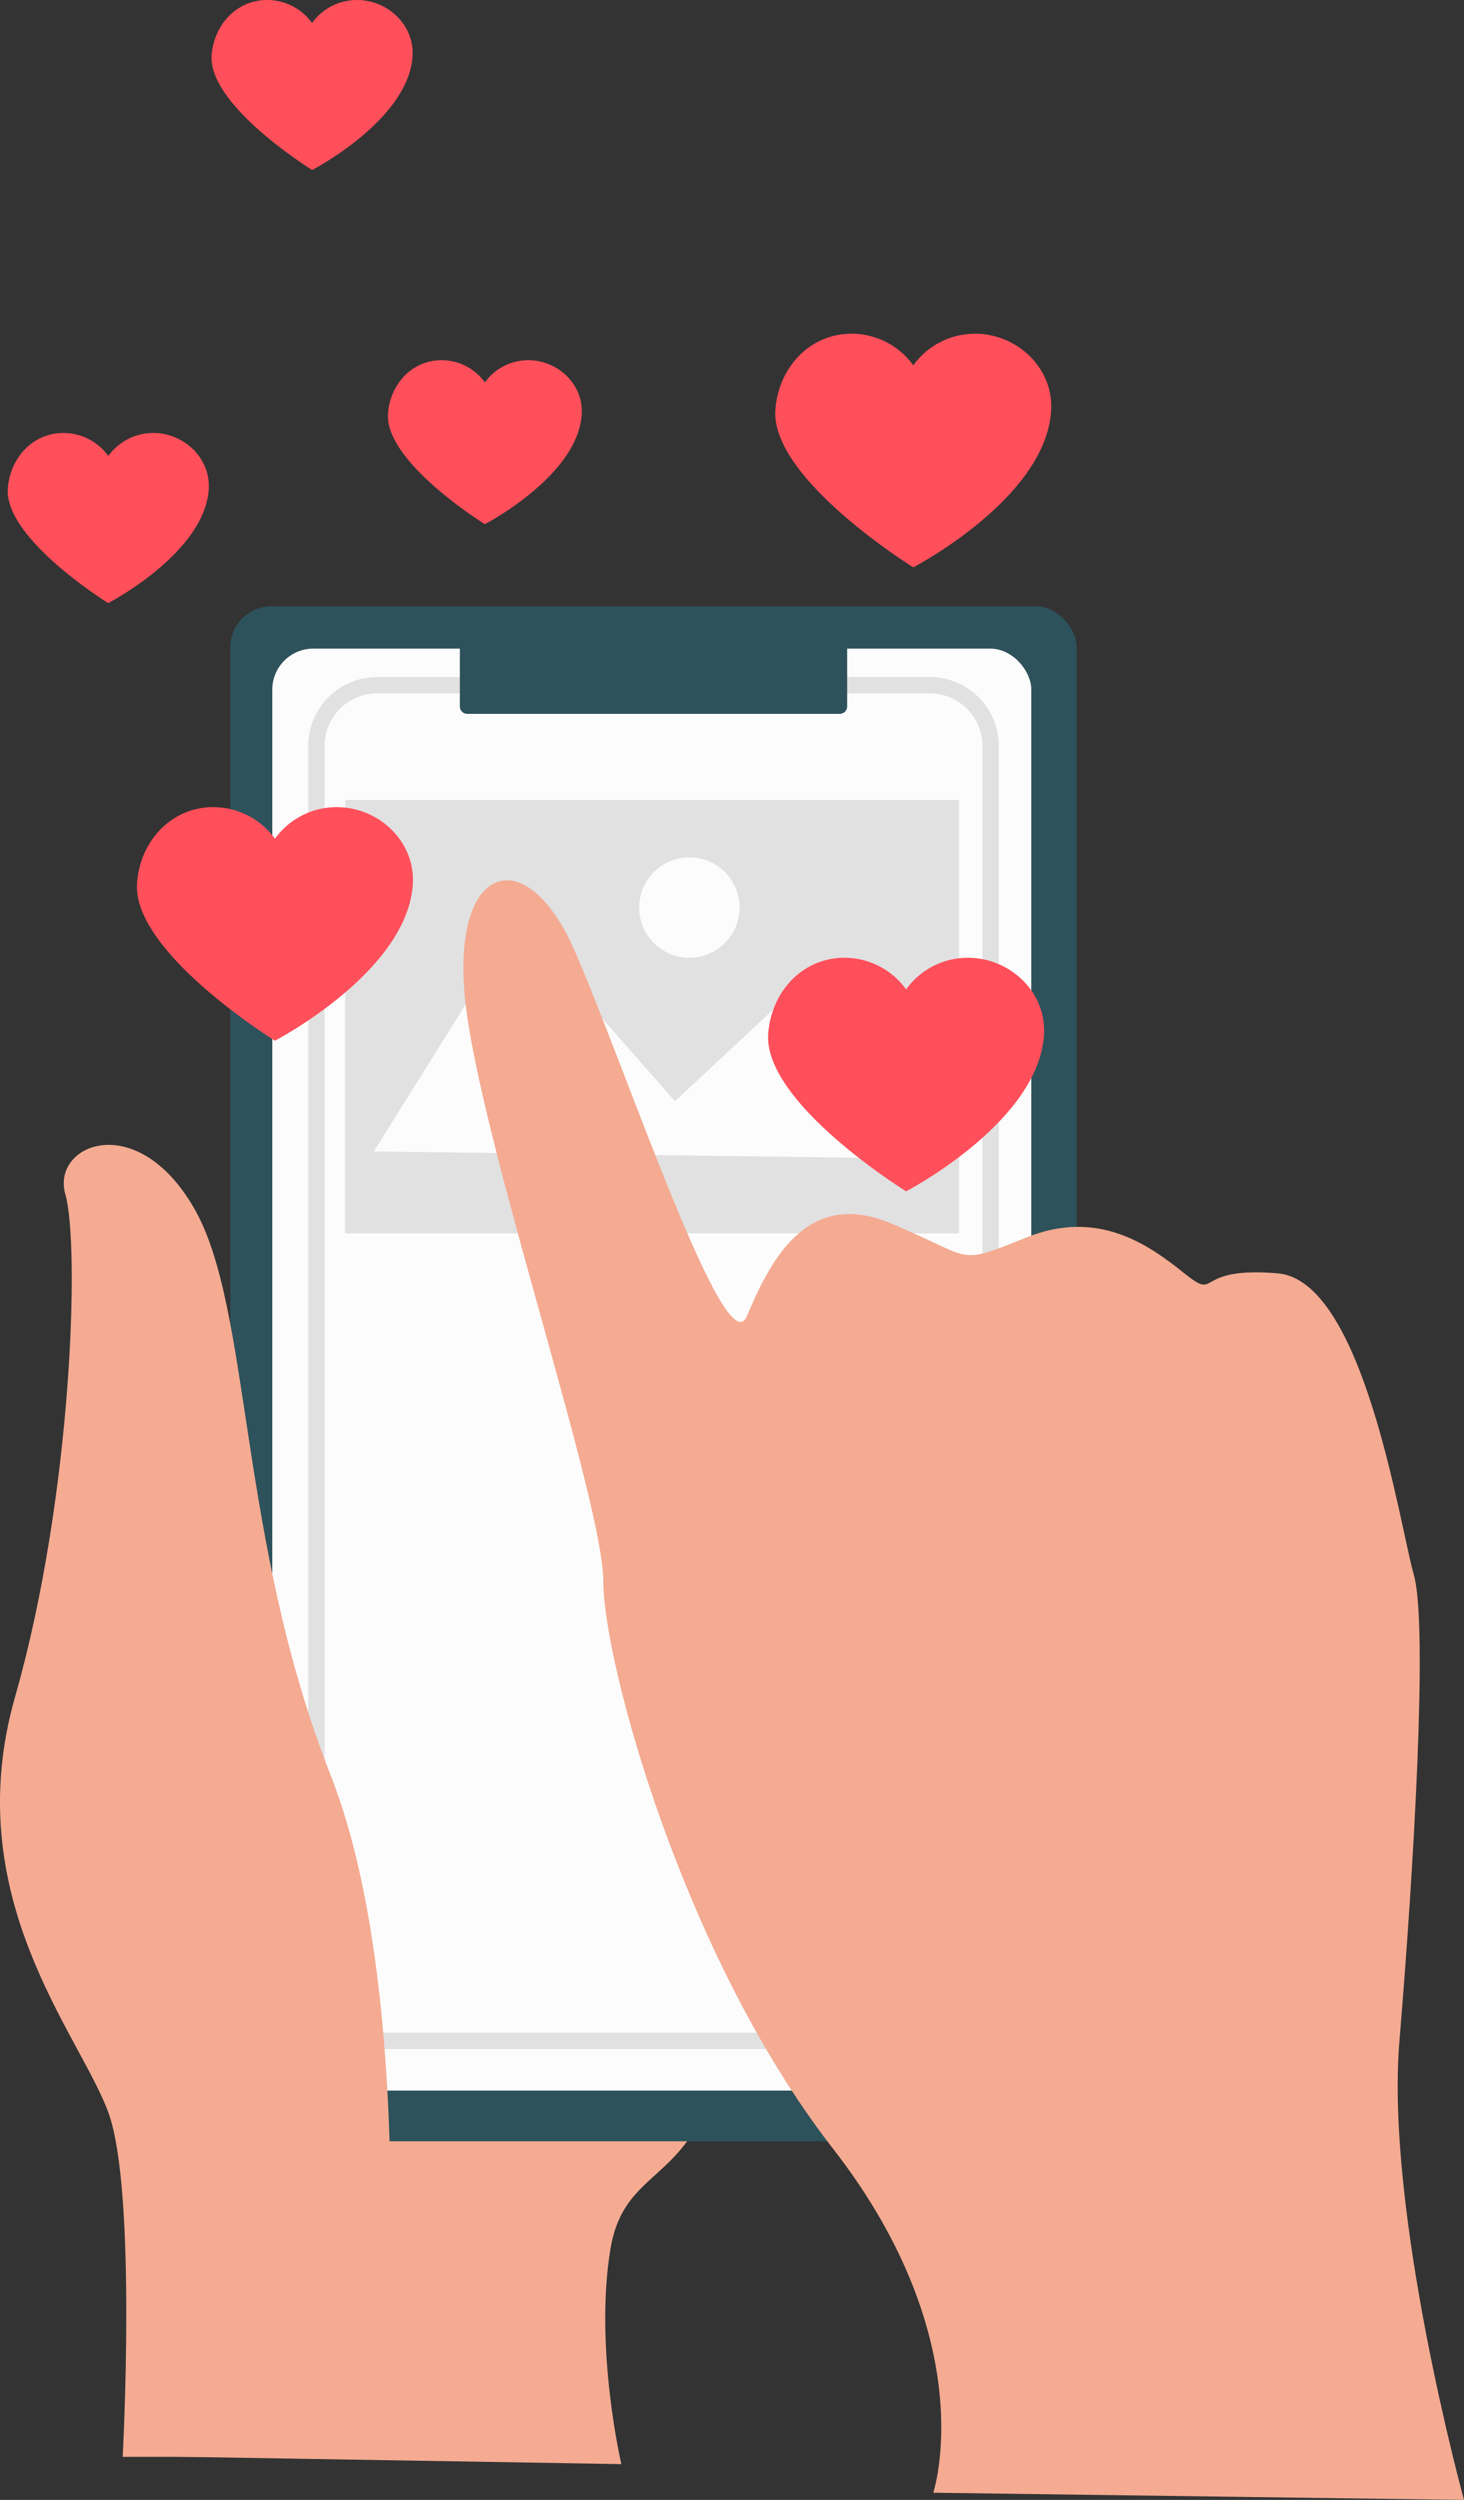 <svg xmlns="http://www.w3.org/2000/svg" width="632.49" height="1080" viewBox="0 0 632.49 1080"><rect x="0" y="0" width="632.49" height="1080" fill="#333333" stroke="none"/><g id="Слой_2" data-name="Слой 2"><g id="media01_455729820"><g id="media01_455729820-2" data-name="media01_455729820"><path d="M119.82 877c-10.62 3.54-63.69 184-63.69 184l212.3 3.54s-11.76-50.51-4.69-93S309.79 948 313.32 863.09 343.37 397.8 276.14 351.8s-89.86-58.88-111.55-68.17c-45.54-19.52-62 189-62 189z" fill="#f4ab92"/><rect x="99.51" y="261.94" width="365.65" height="663.13" rx="17.71" fill="#2e525b"/><rect x="117.64" y="280.22" width="327.91" height="622.94" rx="17.71" fill="#fcfcfc"/><path d="M401.74 885.21H162.93a29.79 29.79.0 0 1-29.76-29.76V322.25a29.79 29.79.0 0 1 29.76-29.76H401.74a29.8 29.8.0 0 1 29.77 29.76v533.2A29.8 29.8.0 0 1 401.74 885.21zM162.93 299.55a22.73 22.73.0 0 0-22.7 22.7v533.2a22.72 22.72.0 0 0 22.7 22.7H401.74a22.72 22.72.0 0 0 22.7-22.7V322.25a22.73 22.73.0 0 0-22.7-22.7z" fill="#e1e1e1"/><path d="M198.67 274.33H366a0 0 0 0 1 0 0v30.85a3.23 3.23.0 0 1-3.23 3.23H201.9a3.23 3.23.0 0 1-3.23-3.23V274.33A0 0 0 0 1 198.67 274.33z" fill="#2e525b"/><path d="M149.09 345.6h265.24v187.22H149.09z" fill="#e1e1e1"/><path d="M164.59 1061.41S183.18 869.29 142.89 767 108.81 565.61 84 522.23 22 494.34 28.24 516s3.1 130.15-21.69 216.91S34.44 878.58 46.83 912.67 53 1061.41 53 1061.41z" fill="#f4ab92"/><path d="M161.49 497.44 223.46 398.28 291.63 475.75 338.11 432.37 400.09 500.54 161.49 497.44z" fill="#fcfcfc"/><circle cx="297.83" cy="392.08" r="21.69" fill="#fcfcfc"/><path d="M403.19 1076.9s21.69-65.07-43.38-148.74-99.16-210.71-99.16-244.8-49.58-179.72-58.88-244.8 24.79-77.46 46.48-27.88 65.07 179.72 74.37 158 24.79-55.78 62-40.28 27.88 18.59 58.87 6.19 52.68 3.1 68.17 15.5 3.1-3.1 40.29.0S604.6 658.57 610.8 680.26s0 127-6.2 201.42S632.49 1080 632.49 1080z" fill="#f4ab92"/><path d="M451.05 446.67c.92-18.14-14.73-32.9-32.91-32.9a32.83 32.83.0 0 0-26.67 13.66 32.87 32.87.0 0 0-26.68-13.66c-18.17.0-31.65 14.78-32.9 32.9-2.06 29.82 59.56 68 59.58 68S449.1 484.72 451.05 446.67z" fill="#ff4f5a"/><path d="M90.19 211.05c.67-13.22-10.73-24-24-24A23.92 23.92.0 0 0 46.8 197a23.92 23.92.0 0 0-19.43-9.94c-13.23.0-23 10.75-24 24-1.5 21.71 43.38 49.49 43.39 49.49S88.77 238.75 90.19 211.05z" fill="#ff4f5a"/><path d="M178.24 24c.68-13.22-10.72-24-24-24a23.9 23.9.0 0 0-19.42 9.94A23.94 23.94.0 0 0 115.43.0c-13.24.0-23.05 10.76-24 24C90 45.67 134.84 73.45 134.86 73.45S176.83 51.67 178.24 24z" fill="#ff4f5a"/><path d="M178.36 381.6c.92-18.15-14.73-32.9-32.9-32.9a32.87 32.87.0 0 0-26.68 13.65A32.87 32.87.0 0 0 92.1 348.7c-18.17.0-31.65 14.77-32.9 32.9-2.05 29.82 59.56 68 59.58 68S176.41 419.64 178.36 381.6z" fill="#ff4f5a"/><path d="M454.14 177.09c.93-18.15-14.73-32.91-32.9-32.91a32.83 32.83.0 0 0-26.67 13.66 32.87 32.87.0 0 0-26.68-13.66c-18.17.0-31.65 14.78-32.9 32.91-2.06 29.81 59.56 68 59.58 68S452.2 215.13 454.14 177.09z" fill="#ff4f5a"/><path d="M251.32 178.73C252 166 241 155.62 228.22 155.62a23.07 23.07.0 0 0-18.74 9.59 23 23 0 0 0-18.73-9.59c-12.76.0-22.23 10.38-23.11 23.11-1.44 20.94 41.83 47.72 41.84 47.72S250 205.44 251.32 178.73z" fill="#ff4f5a"/></g></g></g></svg>